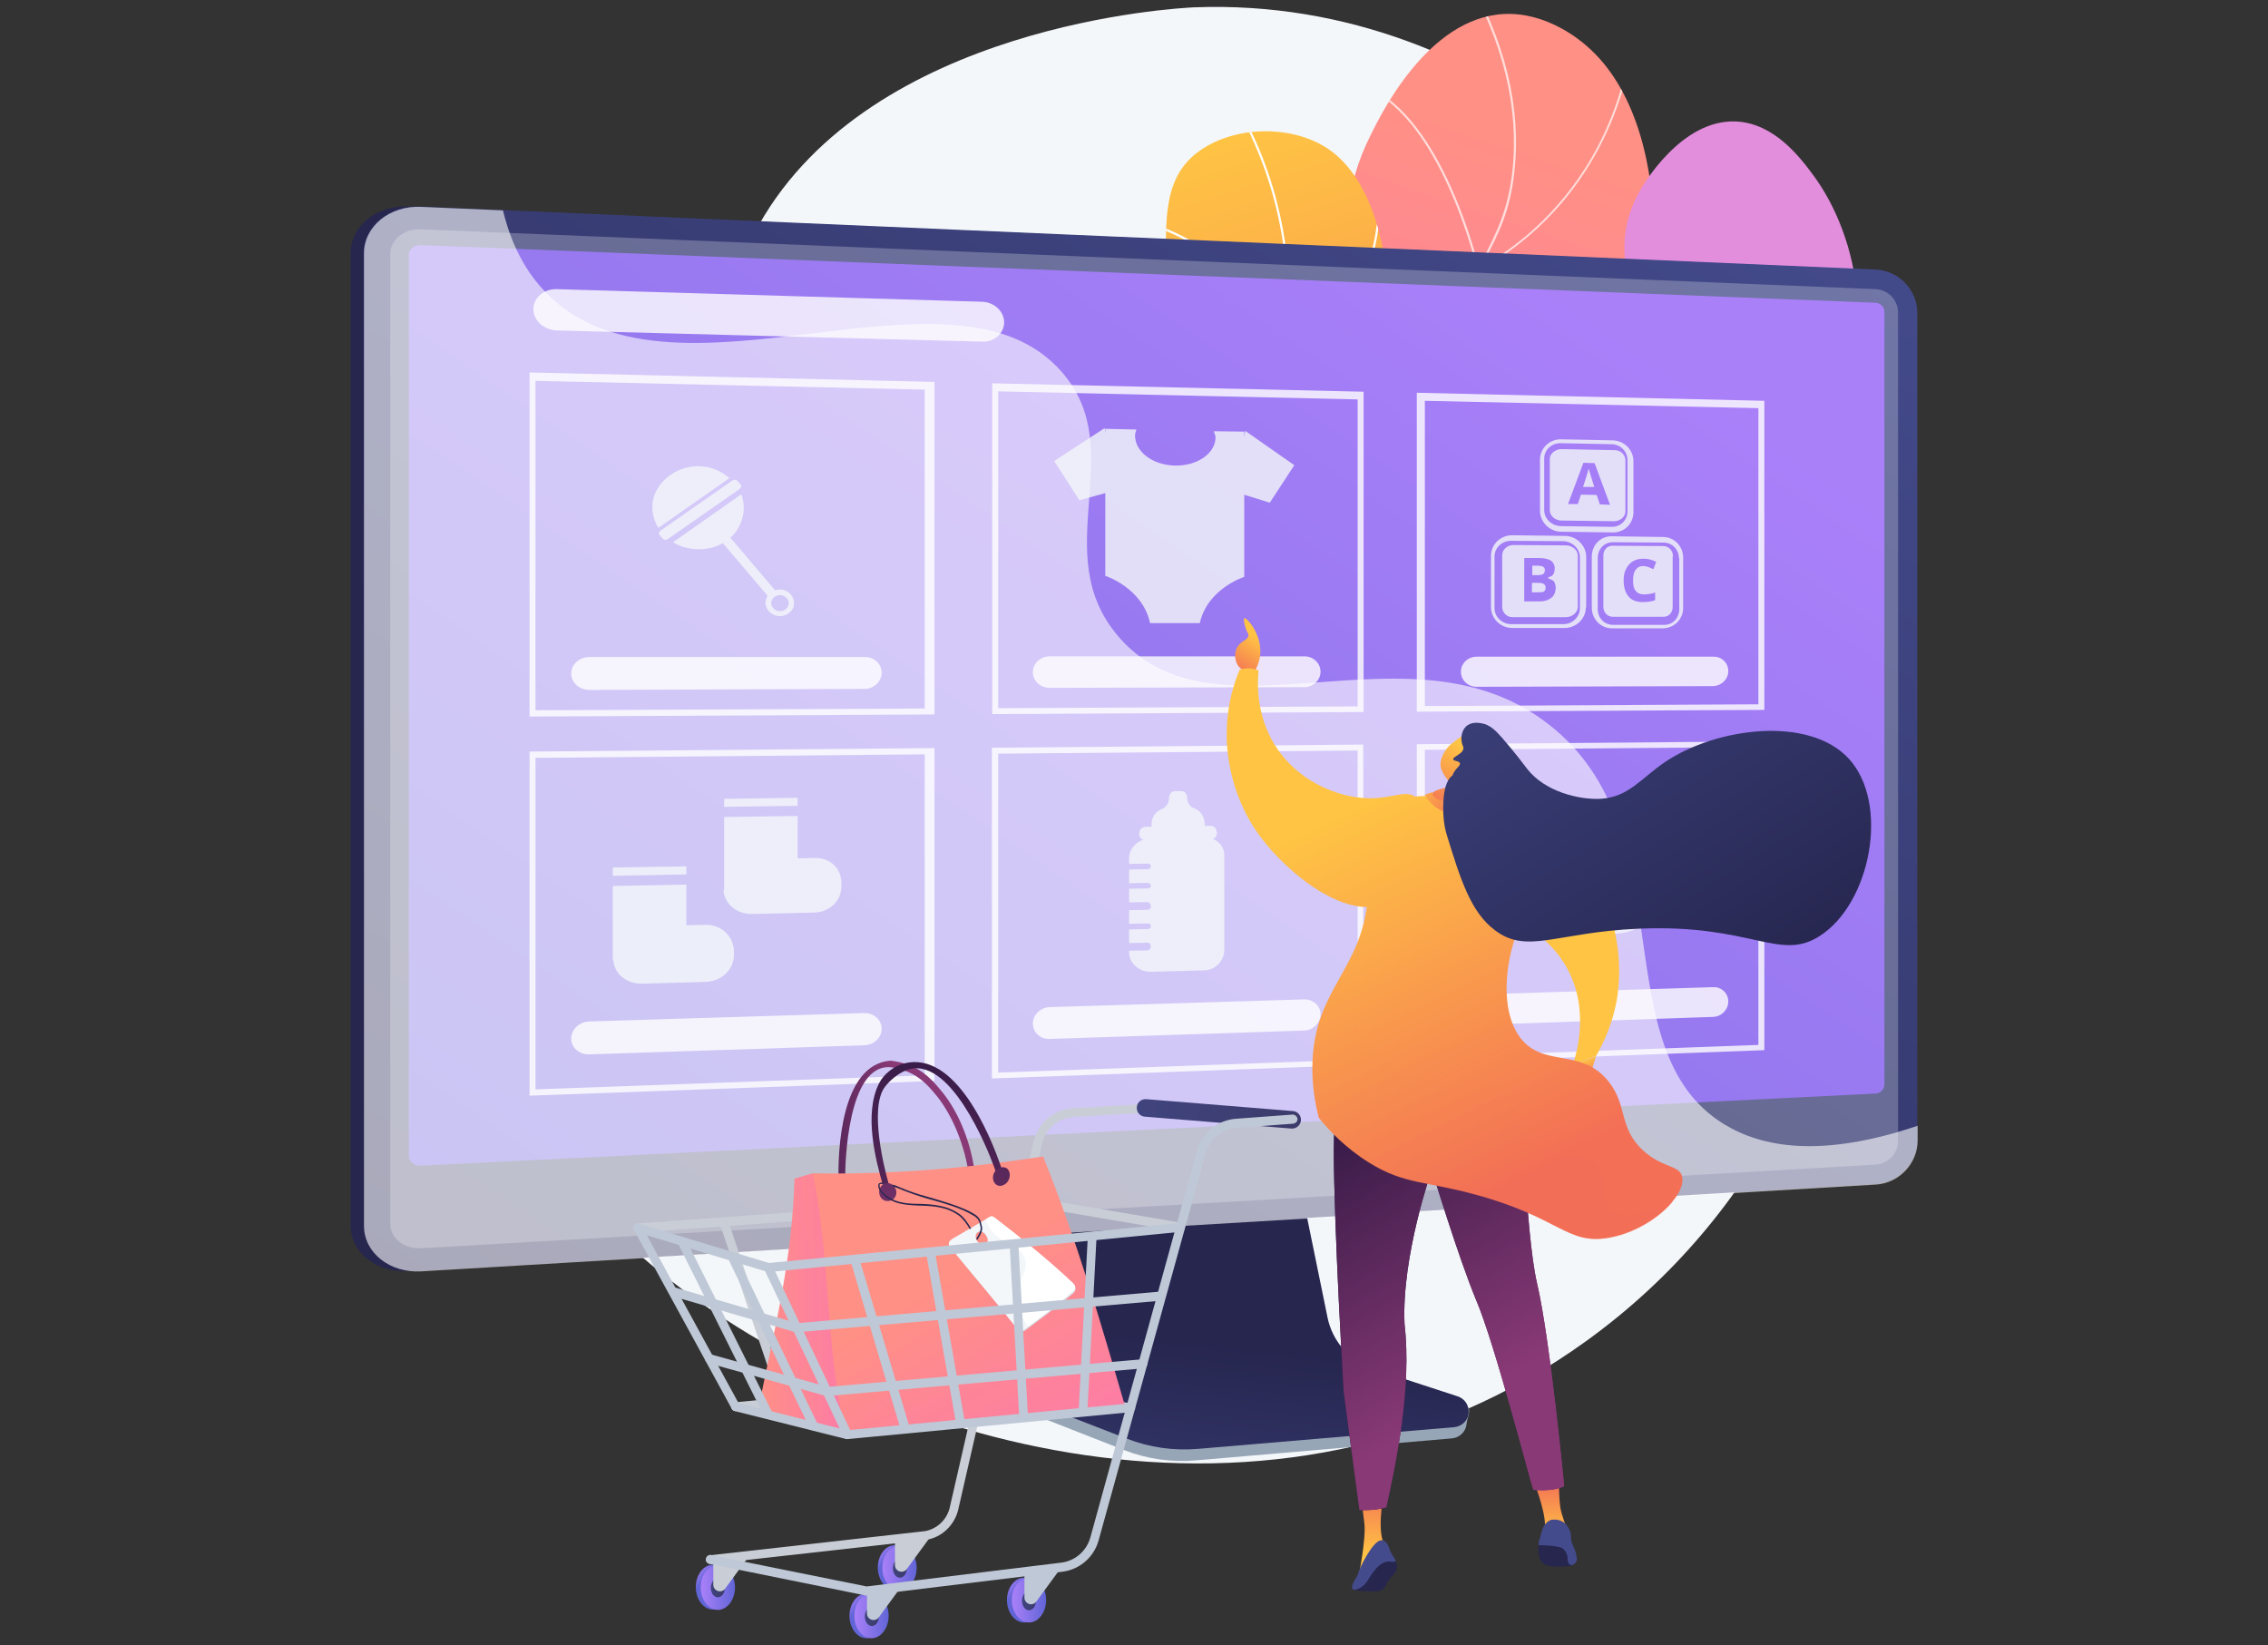 <?xml version="1.0" encoding="utf-8"?>
<!-- Generator: Adobe Illustrator 23.0.3, SVG Export Plug-In . SVG Version: 6.00 Build 0)  -->
<svg version="1.1" id="Layer_1" xmlns="http://www.w3.org/2000/svg" xmlns:xlink="http://www.w3.org/1999/xlink" x="0px" y="0px"
	 viewBox="0 0 648 470" style="enable-background:new 0 0 648 470;" xml:space="preserve">
<rect x="0" y="0" width="648" height="470" fill="#333333" stroke="none"/>
<style type="text/css">
	.st0{fill:#F4F7FA;}
	.st1{opacity:0.7;clip-path:url(#SVGID_3_);}
	.st2{fill:#FFFFFF;}
	.st3{fill:url(#SVGID_4_);}
	.st4{clip-path:url(#SVGID_7_);}
	.st5{fill:#97A6B7;}
	.st6{fill:url(#SVGID_8_);}
	.st7{fill:url(#SVGID_9_);}
	.st8{fill:url(#SVGID_10_);}
	.st9{opacity:0.3;fill:#D8DEE8;}
	.st10{fill:url(#SVGID_11_);}
	.st11{opacity:0.6;fill:#FFFFFF;}
	.st12{opacity:0.8;}
	.st13{fill:url(#SVGID_12_);}
	.st14{fill:url(#SVGID_13_);}
	.st15{fill:url(#SVGID_14_);}
	.st16{fill:#26264F;}
	.st17{fill:url(#SVGID_15_);}
	.st18{fill:url(#SVGID_16_);}
	.st19{fill:url(#SVGID_17_);}
	.st20{opacity:0.25;fill:url(#SVGID_18_);}
	.st21{fill:#444B8C;}
	.st22{fill:url(#SVGID_19_);}
	.st23{fill:url(#SVGID_20_);}
	.st24{fill:url(#SVGID_21_);}
	.st25{fill:url(#SVGID_22_);}
	.st26{fill:url(#SVGID_23_);}
	.st27{fill:url(#SVGID_24_);}
	.st28{fill:url(#SVGID_25_);}
	.st29{opacity:0.3;fill:url(#SVGID_26_);}
	.st30{fill:url(#SVGID_27_);}
	.st31{fill:url(#SVGID_28_);}
	.st32{fill:url(#SVGID_29_);}
	.st33{fill:#C9CED6;}
	.st34{fill:url(#SVGID_30_);}
	.st35{fill:url(#SVGID_31_);}
	.st36{fill:url(#SVGID_32_);}
	.st37{fill:#C2C2C2;}
	.st38{fill:url(#SVGID_33_);}
	.st39{fill:url(#SVGID_34_);}
	.st40{fill:url(#SVGID_35_);}
	.st41{fill:url(#SVGID_36_);}
	.st42{fill:#BFC8D6;}
	.st43{fill:url(#SVGID_37_);}
	.st44{fill:url(#SVGID_38_);}
	.st45{fill:url(#SVGID_39_);}
	.st46{fill:url(#SVGID_40_);}
	.st47{fill:url(#SVGID_41_);}
	.st48{opacity:0.3;fill:url(#SVGID_42_);}
	.st49{fill:url(#SVGID_43_);}
	.st50{opacity:0.3;}
	.st51{fill:url(#SVGID_44_);}
	.st52{fill:url(#SVGID_45_);}
	.st53{fill:url(#SVGID_46_);}
	.st54{fill:url(#SVGID_47_);}
	.st55{fill:#D8DEE8;}
</style>
<g>
	<path class="st0" d="M492.7,80.6c-6.5-8.9-61.8-82-151.6-78.5c-4.5,0.2-92,4.8-124.3,62.2c-23.9,42.4,1.4,80.1-27.7,109
		c-25.4,25.2-56.6,8.5-72.2,28.9c-23.8,31,14.1,114.9,72.2,161.6c60,48.3,174.9,83.7,264.1,19.3C553.5,310.8,552.5,162.4,492.7,80.6
		z"/>
	<g>
		<g>
			<g>
				<defs>
					<path id="SVGID_1_" d="M362.1,262.8c-8.7-10.3-20.5-27.4-20.8-48.8c-0.5-37.4,34.5-45.9,44.8-92.6c8.3-37.6-10-52,5.6-83
						c2.6-5.2,16.1-33.3,38-34.4c12.3-0.6,21.9,7.6,23.6,9.1c27,23.2,24.8,86.4-1.3,130.3c-15,25.2-24.4,25.6-55,62.9
						C379.2,228.1,368.3,249,362.1,262.8z"/>
				</defs>
				<linearGradient id="SVGID_2_" gradientUnits="userSpaceOnUse" x1="439.551" y1="42.115" x2="370.105" y2="249.315">
					<stop  offset="0" style="stop-color:#FF9085"/>
					<stop  offset="1" style="stop-color:#FB6FBB"/>
				</linearGradient>
				<use xlink:href="#SVGID_1_"  style="overflow:visible;fill:url(#SVGID_2_);"/>
				<clipPath id="SVGID_3_">
					<use xlink:href="#SVGID_1_"  style="overflow:visible;"/>
				</clipPath>
				<g class="st1">
					<path class="st2" d="M366.5,278.6c-10.7-30.6-10.9-55.4-0.7-73.5c5-8.9,10.6-13.2,16.6-17.8c6.4-4.9,13.1-10,19-21.3
						c5.8-11,5.9-18.3,6-27.5c0.1-8.3,0.2-18.6,4.6-34.9c3.8-14.3,8-22.4,11.7-29.6c4-7.8,7.1-13.9,8.4-25
						c2-18.1-2.6-37.1-13.7-56.3l0.5-0.3c11.2,19.3,15.8,38.3,13.8,56.6c-1.2,11.2-4.4,17.4-8.4,25.2c-3.7,7.1-7.8,15.2-11.7,29.5
						c-4.4,16.2-4.5,26.5-4.6,34.8c-0.1,9.3-0.2,16.6-6.1,27.8c-6,11.4-12.7,16.6-19.2,21.5c-5.9,4.5-11.5,8.8-16.5,17.6
						c-10.1,18-9.9,42.6,0.7,73.1L366.5,278.6z"/>
					<path class="st2" d="M422.2,77.6l-0.1-0.4c-0.1-0.5-10.6-45.5-33.8-52.8l0.2-0.5c22.4,7,33.1,48.5,34.1,52.8
						c21-11.9,31.7-28.9,36.9-41.2c5.7-13.3,6.4-24,6.4-24.1l0.6,0c0,0.1-0.7,10.9-6.5,24.3c-5.3,12.4-16.1,29.7-37.5,41.6
						L422.2,77.6z"/>
					<path class="st2" d="M408.6,121.1l-0.1-0.2c-3.3-12-10.8-24.5-16.5-32.9c-6.2-9.1-11.6-15.4-11.7-15.5l0.4-0.4
						c0.1,0.1,5.5,6.4,11.7,15.5c5.7,8.4,13.2,20.8,16.5,32.8c1.8-0.3,13.4-2.1,27.5-8.8c14.1-6.7,33.5-19.8,46.4-44l0.5,0.3
						c-13,24.3-32.5,37.5-46.7,44.2c-15.3,7.3-27.7,8.9-27.9,8.9L408.6,121.1z"/>
					<path class="st2" d="M391.7,183.4c-2.2,0-3.4-0.1-3.5-0.1l-0.3,0l0-0.3c4-27.2-19.9-53.9-20.2-54.1l0.4-0.4
						c0.2,0.3,24.2,26.9,20.4,54.3c3.3,0.2,34,1.4,70.2-21.4l0.3,0.5c-20.1,12.7-38.3,17.8-50,19.9
						C401.3,183.1,395.3,183.4,391.7,183.4z"/>
				</g>
			</g>
		</g>
		<g>
			
				<linearGradient id="SVGID_4_" gradientUnits="userSpaceOnUse" x1="-1579.617" y1="-759.047" x2="-1440.092" y2="-912.352" gradientTransform="matrix(1 1.870000e-02 -1.870000e-02 1 2513.856 395.449)">
				<stop  offset="3.597120e-03" style="stop-color:#E38DDD"/>
				<stop  offset="1" style="stop-color:#9571F6"/>
			</linearGradient>
			<path class="st3" d="M387,159.2c5.4-7.3,14.5-18.3,28.2-28.8c24.4-18.6,38.8-17,46.7-32.4c8.2-15.9-3.5-25.3,6.6-43.4
				c0.8-1.5,11.8-20.6,27.5-19.9c11,0.5,18.4,10.4,21.9,15.1c13.5,18,19.5,50.3,2.7,72.5c-15.9,21.1-44.1,22.6-53,23
				c-15.7,0.7-21-3.8-36.9-2.6C411.5,144.1,396.5,152.5,387,159.2z"/>
		</g>
		<g>
			<g>
				<defs>
					<path id="SVGID_5_" d="M290.8,280.9c-5.3-16.2-10.7-41-4.4-68.5c7.3-31.6,23.4-37.9,37.9-71.7c20.7-48.2-2.7-83.1,18.7-97.8
						c10.4-7.2,26.9-7.2,37,0c28.9,20.6,21,110.2-24.9,145.2c-20.7,15.8-38.8,13.9-54.4,34.4C287.1,240.5,288.1,264.4,290.8,280.9z"
						/>
				</defs>
				<linearGradient id="SVGID_6_" gradientUnits="userSpaceOnUse" x1="304.302" y1="52.12" x2="361.875" y2="235.309">
					<stop  offset="0" style="stop-color:#FFC444"/>
					<stop  offset="0.996" style="stop-color:#F36F56"/>
				</linearGradient>
				<use xlink:href="#SVGID_5_"  style="overflow:visible;fill:url(#SVGID_6_);"/>
				<clipPath id="SVGID_7_">
					<use xlink:href="#SVGID_5_"  style="overflow:visible;"/>
				</clipPath>
				<g class="st4">
					<path class="st2" d="M287.6,240l-0.6-0.1c1.7-6.9,4.1-13.6,7-20c6.6-14.8,13.9-22.9,23.2-33.2c6-6.7,12.8-14.2,20.7-25.1
						c14.7-20.3,19.3-27.4,23.3-38.9c8.1-22.7,6.8-43,5.4-53.1c-2.1-14.3-6.9-28-14.3-40.5l0.5-0.3c7.5,12.6,12.3,26.3,14.4,40.7
						c1.5,10.2,2.7,30.6-5.4,53.4c-4.1,11.5-8.7,18.7-23.4,39c-7.9,10.9-14.7,18.4-20.7,25.1c-9.2,10.2-16.5,18.3-23.1,33
						C291.7,226.5,289.3,233.2,287.6,240z"/>
					<path class="st2" d="M365.6,106.9l0-0.5c-0.3-16.7-11-27.5-19.9-33.6c-9.7-6.6-19.4-9.4-19.5-9.4l0.2-0.6
						c0.1,0,9.9,2.8,19.6,9.5c8.9,6.1,19.6,16.9,20.1,33.6c1.8-1.1,9.1-5.7,15.7-14c6.9-8.7,14.5-23.5,11-44.2l0.6-0.1
						c3.5,20.9-4.1,35.8-11.1,44.6c-7.6,9.6-16.2,14.3-16.2,14.3L365.6,106.9z"/>
					<path class="st2" d="M363.2,160.5c-11.9,0-21-4-21.2-4.1l-0.2-0.1l0.1-0.2c8.2-31.4-12.7-47.4-12.9-47.6l0.3-0.5
						c0.2,0.2,21.3,16.4,13.1,48c2.6,1.1,27.6,11,48.6-5.3l0.4,0.5C382,158.3,371.9,160.5,363.2,160.5z"/>
					<path class="st2" d="M343.9,191.9c-16.1,0-24.3-7.3-24.4-7.4l-0.2-0.1l0.1-0.2c3.8-8.7,2.8-20.2,1.3-28.4
						c-1.6-8.8-4.2-15.7-4.2-15.8l0.5-0.2c0,0.1,2.6,7,4.3,15.9c1.5,8.2,2.5,19.7-1.2,28.5c1.7,1.4,17.5,13.4,47,2.6l0.2,0.5
						C358.2,190.7,350.4,191.9,343.9,191.9z"/>
				</g>
			</g>
		</g>
	</g>
	<g>
		<g>
			<path class="st5" d="M391.5,394c-6.7-2.2-11.6-7.9-13-14.8l-9.7-48l-82.9,2.9l-10.2,50c-1.4,7,4.3,14,10.9,16.6l34.7,13.6
				c6.5,2.5,13.4,3.5,20.3,2.9l73.3-6.3c2.1-0.2,3.9-1.9,4.1-4c0.2-2.2,1.8-4.6-0.3-5.3L391.5,394z"/>
			<linearGradient id="SVGID_8_" gradientUnits="userSpaceOnUse" x1="339.623" y1="483.877" x2="349.959" y2="383.963">
				<stop  offset="0" style="stop-color:#444B8C"/>
				<stop  offset="0.996" style="stop-color:#26264F"/>
			</linearGradient>
			<path class="st6" d="M392.3,391c-6.7-2.2-11.6-7.8-13-14.6l-9.7-47.4l-80.9,2.9l-10.2,49.3c-1.4,6.9,2.3,13.8,8.9,16.4l34.6,13.4
				c6.4,2.5,13.4,3.5,20.3,2.9l73.2-6.2c2.1-0.2,3.9-1.8,4.1-4c0.2-2.1-1-4.1-3.1-4.8L392.3,391z"/>
		</g>
		<g>
			<linearGradient id="SVGID_9_" gradientUnits="userSpaceOnUse" x1="267.894" y1="205.099" x2="158.793" y2="217.731">
				<stop  offset="0" style="stop-color:#444B8C"/>
				<stop  offset="0.395" style="stop-color:#383C74"/>
				<stop  offset="0.996" style="stop-color:#26264F"/>
			</linearGradient>
			<path class="st7" d="M116.5,363.1c-9,0.5-16.3-5.3-16.3-13V72.3c0-7.7,7.4-13.7,16.3-13.3l415.7,18c6.6,0.3,11.9,5.8,11.9,12.4
				v236.2c0,6.6-5.3,12.2-11.9,12.6L116.5,363.1z"/>
			<linearGradient id="SVGID_10_" gradientUnits="userSpaceOnUse" x1="453.576" y1="4.744" x2="160.725" y2="450.337">
				<stop  offset="0" style="stop-color:#444B8C"/>
				<stop  offset="0.996" style="stop-color:#26264F"/>
			</linearGradient>
			<path class="st8" d="M120.2,363.1c-9,0.5-16.3-5.3-16.3-13V72.3c0-7.7,7.4-13.7,16.3-13.3l415.7,18c6.6,0.3,11.9,5.8,11.9,12.4
				v236.2c0,6.6-5.3,12.2-11.9,12.6L120.2,363.1z"/>
			<path class="st9" d="M535.9,82.6L120.2,65.5c-4.8-0.2-8.7,3-8.7,7.1v216v61c0,4.1,3.9,7.2,8.7,7l415.7-23.9
				c3.5-0.2,6.4-3.2,6.4-6.7v-54V89.3C542.3,85.7,539.5,82.8,535.9,82.6z"/>
			<linearGradient id="SVGID_11_" gradientUnits="userSpaceOnUse" x1="416.094" y1="61.604" x2="73.861" y2="563.47">
				<stop  offset="0" style="stop-color:#AA80F9"/>
				<stop  offset="0.996" style="stop-color:#6165D7"/>
			</linearGradient>
			<path class="st10" d="M120.2,333c-1.9,0.1-3.4-1.1-3.4-2.7V72.8c0-1.6,1.5-2.8,3.4-2.8l415.7,16.5c1.4,0.1,2.5,1.2,2.5,2.6v220.7
				c0,1.4-1.1,2.5-2.5,2.6L120.2,333z"/>
		</g>
		<path class="st11" d="M492.5,321.1c-35-21.6-10.5-83.1-49.8-114c-39.6-31.2-95.3,7.1-123.1-25.2c-20.7-24,3.5-53-16.2-75.6
			C272.5,70.8,193.4,119.5,157,84.6c-5.2-5-10.4-12.5-13.3-24.5l-23.4-1c-9-0.4-16.3,5.6-16.3,13.3v277.8c0,7.7,7.4,13.5,16.3,13
			l415.7-24.8c6.6-0.4,11.9-6,11.9-12.6v-4.2C520.3,330.9,503.4,327.8,492.5,321.1z"/>
		<g class="st12">
			<g>
				<path class="st0" d="M355.5,123.3v41.5c0,0-10.5,3.3-12.7,13.2l-14.2,0c-2.2-10.1-12.8-13.5-12.8-13.5v-42l8.9,0.2
					c-0.2,0.6-0.4,1.1-0.4,1.7c0,4.7,5.1,8.5,11.5,8.6c6.3,0.1,11.5-3.5,11.5-8.1c0-0.6-0.4-1.2-0.5-1.7L355.5,123.3z"/>
				<g>
					<polygon class="st0" points="315.6,122.3 301.2,131.7 308.4,142.9 319.7,139.8 					"/>
					<polygon class="st0" points="355.8,123.1 369.8,132.9 362.8,143.6 351.8,140.2 					"/>
				</g>
			</g>
			<g>
				<g>
					<g>
						<path class="st2" d="M267,204.1l-115.7,0.6v-98.3l115.7,2.7V204.1z M153,202.9l111.2-0.5v-91.1L153,108.8V202.9z"/>
					</g>
					<g>
						<path class="st2" d="M267,308.8L151.3,313v-98.3l115.7-1V308.8z M153,311.2l111.2-4v-91.7l-111.2,1V311.2z"/>
					</g>
					<g>
						<path class="st2" d="M389.5,203.4L283.5,204v-94.5l106.1,2.4V203.4z M285.2,202.3l102.7-0.5v-87.7l-102.7-2.3V202.3z"/>
					</g>
					<g>
						<path class="st2" d="M389.5,304.2l-106.1,3.9v-94.5l106.1-0.9V304.2z M285.2,306.4l102.7-3.7v-88.3l-102.7,0.9V306.4z"/>
					</g>
					<g>
						<path class="st2" d="M504.1,202.8l-99.3,0.5v-91.1l99.3,2.3V202.8z M407.1,201.7l95.3-0.5v-84.6l-95.3-2.1V201.7z"/>
					</g>
					<g>
						<path class="st2" d="M504.1,300l-99.3,3.7v-91.1l99.3-0.8V300z M407.1,302l95.3-3.5v-85.1l-95.3,0.8V302z"/>
					</g>
				</g>
				<g>
					<path class="st2" d="M251.9,192.2c0,2.5-2.2,4.6-4.9,4.6l-78.6,0.3c-2.9,0-5.2-2.1-5.2-4.7l0,0c0-2.6,2.3-4.7,5.2-4.7l78.6,0
						C249.7,187.6,251.9,189.6,251.9,192.2L251.9,192.2z"/>
				</g>
				<g>
					<path class="st2" d="M377.3,191.9c0,2.4-2.1,4.4-4.6,4.4l-72.8,0.2c-2.7,0-4.8-2-4.8-4.5l0,0c0-2.5,2.2-4.5,4.8-4.5l72.8,0
						C375.3,187.5,377.3,189.5,377.3,191.9L377.3,191.9z"/>
				</g>
				<g>
					<path class="st2" d="M493.8,191.7c0,2.3-1.9,4.2-4.3,4.3l-67.6,0.2c-2.5,0-4.5-1.9-4.5-4.3l0,0c0-2.4,2-4.3,4.5-4.3l67.6,0
						C491.9,187.5,493.8,189.4,493.8,191.7L493.8,191.7z"/>
				</g>
				<g>
					<path class="st2" d="M251.9,293.9c0,2.5-2.2,4.6-4.9,4.7l-78.6,2.6c-2.9,0.1-5.2-1.9-5.2-4.5l0,0c0-2.6,2.3-4.8,5.2-4.9
						l78.6-2.4C249.7,289.4,251.9,291.3,251.9,293.9L251.9,293.9z"/>
				</g>
				<g>
					<path class="st2" d="M377.3,289.8c0,2.4-2.1,4.5-4.6,4.6l-72.8,2.4c-2.7,0.1-4.8-1.9-4.8-4.4l0,0c0-2.5,2.2-4.6,4.8-4.7
						l72.8-2.2C375.3,285.5,377.3,287.4,377.3,289.8L377.3,289.8z"/>
				</g>
				<g>
					<path class="st2" d="M493.8,286.1c0,2.3-1.9,4.3-4.3,4.4l-67.6,2.3c-2.5,0.1-4.5-1.8-4.5-4.2l0,0c0-2.4,2-4.4,4.5-4.5l67.6-2.1
						C491.9,281.9,493.8,283.8,493.8,286.1L493.8,286.1z"/>
				</g>
				<g>
					<path class="st2" d="M286.9,92.1c0,3.1-2.8,5.6-6.1,5.5l-121.7-3.2c-3.6-0.1-6.7-2.8-6.7-6v-0.1c0-3.2,3-5.8,6.6-5.7l121.6,3.6
						C284,86.3,286.9,88.9,286.9,92.1L286.9,92.1z"/>
				</g>
			</g>
			<g>
				<path class="st0" d="M347.6,237.7c0-1-0.7-1.8-1.7-1.8l-18.5,0.3c-1.1,0-1.9,0.8-1.9,1.8v0.3c0,1,0.9,1.8,2,1.8l18.4-0.3
					c1,0,1.8-0.8,1.8-1.8V237.7z"/>
				<g>
					<path class="st0" d="M335.6,226c-0.9,0-1.6,1-1.6,2c0,1.3-0.7,2.5-1.8,3l-0.4,0.2c-1.6,0.6-2.7,2.2-2.8,4.1l0,1.2l8.3,0.3V226
						L335.6,226z"/>
					<path class="st0" d="M337.6,226c0.9,0,1.6,0.9,1.6,1.9c0,1.3,0.7,2.5,1.8,2.9l0.4,0.2c1.6,0.6,2.6,2.2,2.8,4l0.1,1.2l-8.1,0.6
						V226L337.6,226z"/>
				</g>
				<path class="st0" d="M344.1,239.2l-15.3,0.3c-3.3,0.1-6.2,2.5-6.2,5.6v1.7l5.3-0.1c0.5,0,0.9,0.2,0.9,0.6v0.2
					c0,0.5-0.4,0.8-0.9,0.8l-5.3,0.1v3.9l5.3-0.1c0.5,0,0.9,0.4,0.9,0.8v0.2c0,0.5-0.4,0.6-0.9,0.6l-5.3,0.1v3.9l5.3-0.1
					c0.5,0,0.9,0.6,0.9,1.1v0.2c0,0.5-0.4,0.9-0.9,0.9l-5.3,0.1v3.9l5.3-0.1c0.5,0,0.9,0.2,0.9,0.7v0.2c0,0.5-0.4,0.7-0.9,0.7
					l-5.3,0.1v3.9l5.3-0.1c0.5,0,0.9,0.5,0.9,0.9v0.2c0,0.5-0.4,1.1-0.9,1.1l-5.3,0.1v0.4c0,3.2,2.9,5.7,6.3,5.6l15.2-0.4
					c3.3-0.1,5.7-2.8,5.7-5.9v-27.1C349.8,241.5,347.4,239.2,344.1,239.2z"/>
			</g>
			<g>
				<g>
					<path class="st0" d="M460.3,236c-1-0.7-2.5-0.5-3.3,0.6l-13.6,18.7c-0.8,1.1-0.5,2.5,0.5,3.2l0.4,0.3c1.1,0.7,2.5,0.5,3.3-0.6
						l13.6-18.7c0.8-1,0.5-2.5-0.5-3.2L460.3,236z"/>
				</g>
				<g>
					<g>
						<path class="st0" d="M441.1,240.9c-0.5,0.7-0.1,1.8,0.7,2.4c1.1,0.8,1.7,2.1,1.4,3.2l-0.1,0.5c-0.4,1.6,0.3,3.5,1.9,4.7l1,0.6
							l5.3-6.5l-9.2-6.4L441.1,240.9z"/>
					</g>
					<g>
						<path class="st0" d="M442.3,239.3c0.5-0.7,1.7-0.7,2.6-0.1c1.1,0.8,2.6,0.9,3.6,0.3l0.4-0.2c1.4-0.9,3.5-0.8,5.1,0.2l1,0.7
							l-4.5,6.9l-9.2-6.4L442.3,239.3z"/>
					</g>
				</g>
				<g>
					<path class="st0" d="M444.8,236.7c2.1,1.4,2.5,4.2,1,6.3c-1.5,2-4.4,2.5-6.4,1.1c-2.1-1.4-2.5-4.3-1-6.3
						C439.8,235.8,442.7,235.3,444.8,236.7z"/>
				</g>
				<g>
					<path class="st0" d="M472.1,261.3c-4.1,5.7-12.1,7.1-17.8,3.2c-5.7-3.9-7-11.8-2.8-17.5c4.1-5.7,12.1-7.1,17.8-3.1
						C474.9,247.8,476.2,255.6,472.1,261.3z M454.6,249.1c-2.9,4-2,9.6,2,12.3c4,2.8,9.6,1.8,12.5-2.2c2.9-4,2-9.5-2-12.3
						C463.1,244.1,457.5,245.1,454.6,249.1z"/>
				</g>
			</g>
			<g>
				<g>
					<polygon class="st0" points="196.1,247.5 175.1,247.8 175.1,250.2 196.1,249.8 					"/>
					<path class="st0" d="M201.6,264.2l-5.5,0.1v-11.6l-21,0.4v12v8.6v0.5l0.1,0c0.3,4.1,3.9,6.9,8.3,6.8l18-0.5
						c4.6-0.1,8.2-3.5,8.2-7.7v-0.9C209.7,267.6,206.2,264.1,201.6,264.2z"/>
				</g>
				<g>
					<polygon class="st0" points="227.9,227.9 206.9,228.2 206.9,230.5 227.9,230.2 					"/>
					<path class="st0" d="M232.7,245.1l-4.8,0.1v-12.1l-21,0.3v11.9v8.5v0.5l-0.2,0c0.3,4,3.9,6.9,8.2,6.8l17.7-0.4
						c4.5-0.1,7.8-3.4,7.8-7.5v-0.9C240.4,248,237.2,245,232.7,245.1z"/>
				</g>
			</g>
			<g>
				<g>
					<g>
						<path class="st0" d="M466.7,146.3c0,3.2-2.5,5.8-5.8,5.8l-14.8-0.2c-3.3,0-6.1-2.7-6.1-6v-14.6c0-3.3,2.8-5.9,6.1-5.8
							l14.7,0.3c3.3,0.1,5.9,2.7,5.9,6V146.3z M465,131.5c0-2.5-1.9-4.5-4.4-4.6l-14.8-0.3c-2.5,0-4.6,1.9-4.6,4.4v14.7
							c0,2.5,2.1,4.5,4.7,4.6l14.7,0.2c2.5,0,4.4-2,4.4-4.4V131.5z"/>
					</g>
					<g>
						<path class="st0" d="M453.9,133.9c-0.2,0.7-0.7,2.6-1.6,5.2l3.2,0c-0.8-2.7-1.3-4.1-1.4-4.5
							C454.1,134.4,454,134.1,453.9,133.9z"/>
						<path class="st0" d="M464.4,131.5c0-1.6-1.4-2.9-3-2.9l-15.3-0.3c-1.6,0-3.3,1.2-3.3,2.8v14.7c0,1.6,1.6,2.9,3.3,2.9l15.1,0.2
							c1.6,0,3.2-1.2,3.2-2.8V131.5z M457.1,144.1l-0.9-2.7l-4.5-0.1l-0.9,2.7l-2.8,0l4.4-11.8l3.2,0.1l4.4,11.9L457.1,144.1z"/>
					</g>
				</g>
				<g>
					<g>
						<g>
							<path class="st0" d="M453.1,173.5c0,3.3-2.8,5.9-6.1,5.9l-14.9,0c-3.4,0-6.1-2.7-6.1-6v-14.6c0-3.3,2.7-5.9,6.1-5.9l15,0.2
								c3.3,0,6.1,2.7,6.1,6V173.5z M451.4,159.2c0-2.5-2.2-4.5-4.7-4.6l-15-0.1c-2.6,0-4.7,2-4.7,4.5v14.7c0,2.5,2.1,4.5,4.6,4.6
								l15.1,0c2.5,0,4.7-2,4.7-4.5V159.2z"/>
						</g>
						<g>
							<path class="st0" d="M450.8,158.7c0-1.6-1.7-2.9-3.3-2.9l-15.2-0.1c-1.6,0-3.1,1.3-3.1,2.9v14.8c0,1.6,1.3,2.9,2.9,2.9
								l15.4,0c1.6,0,3.3-1.3,3.3-2.9V158.7z M443.2,170.8c-0.8,0.6-1.8,1-3.2,1l-4.5,0v-12.4l3.7,0c1.8,0,3,0.2,3.8,0.7
								c0.8,0.5,1.2,1.3,1.2,2.3c0,0.7-0.1,1.3-0.5,1.8c-0.3,0.5-1.4,0.7-1.4,0.8v0.1c0,0.2,1.3,0.5,1.7,1c0.3,0.5,0.5,1.2,0.5,1.9
								C444.4,169.3,444,170.2,443.2,170.8z"/>
							<path class="st0" d="M439.3,166.5l-1.6,0v2.7l1.7,0c0.7,0,1.3,0,1.7-0.2c0.3-0.3,0.5-0.5,0.5-1.1
								C441.6,166.8,440.8,166.5,439.3,166.5z"/>
							<path class="st0" d="M440.9,164c0.3-0.2,0.5-0.6,0.5-1.1c0-0.5-0.2-0.8-0.5-1c-0.3-0.2-1-0.3-1.8-0.3l-1.3,0v2.7l1.5,0
								C439.9,164.3,440.6,164.2,440.9,164z"/>
						</g>
					</g>
					<g>
						<g>
							<path class="st0" d="M480.9,173.7c0,3.2-2.6,5.8-5.9,5.8l-14.4,0c-3.3,0-5.8-2.7-5.8-5.9V159c0-3.3,2.5-5.9,5.8-5.8l14.5,0.2
								c3.3,0,5.8,2.7,5.8,5.9V173.7z M479.7,159.5c0-2.5-1.9-4.5-4.4-4.5l-14.5-0.1c-2.5,0-4.3,2-4.3,4.5v14.6
								c0,2.5,1.8,4.5,4.4,4.5l14.6,0c2.5,0,4.3-2,4.3-4.5V159.5z"/>
						</g>
						<path class="st0" d="M478,158.9c0-1.6-1.2-2.9-2.8-2.9l-14.5-0.1c-1.6,0-2.6,1.3-2.6,2.8v14.6c0,1.6,1.1,2.9,2.7,2.9l14.5,0
							c1.6,0,2.6-1.3,2.6-2.8V158.9z M469.7,169.8c0.9,0,2.7-0.2,3.2-0.6v2.2c-0.6,0.4-2.2,0.6-3.5,0.6c-1.8,0-3.2-0.5-4.1-1.6
							c-0.9-1.1-1.4-2.6-1.4-4.6c0-1.3,0.2-2.4,0.7-3.3c0.5-0.9,1.1-1.7,2-2.2c0.9-0.5,1.9-0.7,3-0.7c1.2,0,2.4,0.3,3.6,0.9
							l-0.8,2.1c-0.5-0.2-0.9-0.4-1.4-0.6c-0.5-0.2-0.9-0.2-1.4-0.3c-1,0-1.7,0.3-2.3,1.1c-0.5,0.7-0.7,1.7-0.7,3
							C466.5,168.4,467.6,169.8,469.7,169.8z"/>
					</g>
				</g>
			</g>
			<g>
				<polygon class="st0" points="222.1,169.4 220,171 204.1,152.3 206.3,150.8 				"/>
				<g>
					<path class="st0" d="M225.3,175.2c-1.8,1.3-4.3,1-5.7-0.7c-1.4-1.6-1.1-4,0.7-5.3c1.8-1.3,4.3-1,5.7,0.7
						C227.4,171.6,227.1,174,225.3,175.2z M221.3,170.5c-1.1,0.8-1.3,2.2-0.4,3.2c0.8,1,2.4,1.2,3.5,0.4c1.1-0.8,1.3-2.2,0.4-3.2
						C223.9,169.9,222.4,169.7,221.3,170.5z"/>
				</g>
				<g>
					<path class="st0" d="M208.4,136.6c-4.8-4.3-11.7-4.5-16.9-0.9c-5.1,3.6-6.7,9.7-3.4,15.1L208.4,136.6z"/>
					<path class="st0" d="M192.3,154.9c4.4,2.7,10.7,2.8,15.3-0.4c4.5-3.2,5.9-8.8,4.2-13.3L192.3,154.9z"/>
				</g>
				<path class="st0" d="M211.6,138.4c0.4,0.4,0.2,0.9-0.3,1.3L190.8,154c-0.5,0.3-1,0.3-1.4-0.1l-0.9-1c-0.4-0.4-0.3-0.9,0.2-1.3
					l20.5-14.3c0.5-0.3,1.1-0.4,1.5,0.1L211.6,138.4z"/>
			</g>
		</g>
	</g>
	<g>
		<g>
			<g>
				<linearGradient id="SVGID_12_" gradientUnits="userSpaceOnUse" x1="358.575" y1="181.713" x2="352.175" y2="192.065">
					<stop  offset="0" style="stop-color:#FFC444"/>
					<stop  offset="0.996" style="stop-color:#F36F56"/>
				</linearGradient>
				<path class="st13" d="M358.2,192.3c0.6-1,1.8-3.1,1.9-6c0.1-5.6-4-10-4.6-9.7c-0.3,0.1,0.1,1.8,0.3,2.5c0.4,1.5,0.9,1.7,0.9,2.4
					c-0.1,1.4-2.1,1.5-3.2,3.4c-0.8,1.4-0.8,3.3,0,4.9C354.9,192.2,358.1,192.3,358.2,192.3z"/>
				<linearGradient id="SVGID_13_" gradientUnits="userSpaceOnUse" x1="449.731" y1="304.242" x2="452.315" y2="309.556">
					<stop  offset="0" style="stop-color:#FFC444"/>
					<stop  offset="0.996" style="stop-color:#F36F56"/>
				</linearGradient>
				<polygon class="st14" points="446.8,313.7 445.2,308.2 451.9,303.3 456,301.8 453.6,309.4 				"/>
				
					<linearGradient id="SVGID_14_" gradientUnits="userSpaceOnUse" x1="-806.411" y1="439.57" x2="-806.411" y2="422.899" gradientTransform="matrix(1 0 0 1 1249.563 0)">
					<stop  offset="0" style="stop-color:#FFC444"/>
					<stop  offset="0.996" style="stop-color:#F36F56"/>
				</linearGradient>
				<path class="st15" d="M438.6,424.2c0,0,3.6,9.2,2.7,13.2c3.9-0.1,6.4-0.6,6.4-0.6s-1.6-4.2-1.9-6.2c-0.4-2.8-0.4-7.3-0.4-7.3
					L438.6,424.2z"/>
				<path class="st16" d="M398.5,445.6c0.2,0.3,0.7,0.9,0.7,1.7c0,0.4-0.1,0.8-0.2,1.1c-0.6,1.6-1.6,1.8-2.6,3.6
					c-0.6,1.1-0.5,1.4-1.1,1.9c-0.8,0.6-1.7,0.7-2.5,0.7c-1.4,0-3.4,0-5.8-0.3c1.3-1.7,2.7-3.4,4.2-5.1c0.6-0.8,1.3-1.5,1.9-2.2
					l3.8-1.3C397.3,445.6,397.9,445.6,398.5,445.6z"/>
				
					<linearGradient id="SVGID_15_" gradientUnits="userSpaceOnUse" x1="-857.226" y1="444.321" x2="-857.226" y2="424.229" gradientTransform="matrix(1 0 0 1 1249.563 0)">
					<stop  offset="0" style="stop-color:#FFC444"/>
					<stop  offset="0.996" style="stop-color:#F36F56"/>
				</linearGradient>
				<path class="st17" d="M395.3,427c0,0-2.2,11.5,0.6,14.7c2.4,3.2-1.1,0.9-1.1,0.9l-4.2,3.7l-2.5,4.4c0,0,2.3-11.2,1.7-15.7
					c-0.6-4.4-0.9-7.5-0.9-7.5L395.3,427z"/>
				
					<linearGradient id="SVGID_16_" gradientUnits="userSpaceOnUse" x1="-868.466" y1="365.397" x2="-802.733" y2="365.397" gradientTransform="matrix(1 0 0 1 1249.563 0)">
					<stop  offset="0" style="stop-color:#311944"/>
					<stop  offset="1" style="stop-color:#893976"/>
				</linearGradient>
				<path class="st18" d="M387,301.7c0,0-5.9,5.3-5.9,27c0,21.7,2.8,68.9,2.8,68.9l4.5,33.8c0,0,4.6,0.2,7.7-0.8
					c2.8-12.7,7.3-34.3,5.2-52.3c-0.9-19.6,7.8-44.1,7.8-44.1s7.5,24.8,12.7,37.3c5.3,12.4,15.3,51.3,16.3,54.1
					c6.2,0.6,8.8-1.1,8.8-1.1s-4-41.9-7.7-57.7c-3.7-15.8-3.4-54-9.6-64.9C415.6,296.4,387,301.7,387,301.7z"/>
				
					<linearGradient id="SVGID_17_" gradientUnits="userSpaceOnUse" x1="-870.555" y1="316.397" x2="-823.198" y2="395.939" gradientTransform="matrix(1 0 0 1 1249.563 0)">
					<stop  offset="0" style="stop-color:#311944"/>
					<stop  offset="1" style="stop-color:#893976"/>
				</linearGradient>
				<path class="st19" d="M387,301.7c0,0-5.9,5.3-5.9,27c0,21.7,2.8,68.9,2.8,68.9l4.5,33.8c0,0,4.6,0.2,7.7-0.8
					c2.8-12.7,7.3-34.3,5.2-52.3c-0.9-19.6,7.8-44.1,7.8-44.1s7.5,24.8,12.7,37.3c5.3,12.4,15.3,51.3,16.3,54.1
					c6.2,0.6,8.8-1.1,8.8-1.1s-4-41.9-7.7-57.7c-3.7-15.8-3.4-54-9.6-64.9C415.6,296.4,387,301.7,387,301.7z"/>
				
					<linearGradient id="SVGID_18_" gradientUnits="userSpaceOnUse" x1="-851.912" y1="305.297" x2="-804.555" y2="384.839" gradientTransform="matrix(1 0 0 1 1249.563 0)">
					<stop  offset="0" style="stop-color:#311944"/>
					<stop  offset="1" style="stop-color:#893976"/>
				</linearGradient>
				<path class="st20" d="M417.6,341.5c1.8,12,5.5,18.4,14.7,26.7c7.4,5.5,1.8,17.5,4.6,26.7c0.9,2.8,3.7,5.5,4.6,8.3
					c3.4,6.8,0.2,15.2,1.8,22.5c2.4-0.3,3.5-1,3.5-1s-4-41.9-7.7-57.7c-3.7-15.8-3.4-54-9.6-64.9c-14-5.6-42.5-0.3-42.5-0.3
					s-5.9,5.3-5.9,27c0,1.8,0,3.7,0.1,5.8c6.1,5.4,18.6,6.6,26.4,0.6c0.5-0.4,1-0.6,1.5-0.7c0-0.1,0-0.1,0-0.1s0,0,0,0.1
					C412.6,333.7,416.8,338.3,417.6,341.5z"/>
				<g>
					<path class="st16" d="M440.3,440.9c0,0-0.9,0-0.8,1.2c0.1,1.2-0.4,5.2,4.2,5.4c4.6,0.2,5.3-0.3,5.5-0.3c0.2,0-1.2-3.9-1.2-3.9
						l-1.5-1.9l-4-0.4L440.3,440.9z"/>
					<path class="st21" d="M450.5,444.9c-0.1-1-0.6-2.5-1.2-3.7c-0.8-1.8-0.1-2.5-0.9-4.2c-0.3-0.6-0.5-1.1-1.1-1.7
						c-0.1-0.1-1.4-1.3-3.3-1.2c-0.4,0-0.9,0-1.5,0.4c-0.7,0.4-1.1,1-1.4,1.5c-0.5,0.8-0.4,1-1.1,3.3c-0.1,0.2-0.2,0.6-0.3,1.1
						c-0.1,0.4-0.1,0.8-0.1,1c1.2,0,5.9,0.2,6.8,0.9c1,0.7,1.5,1.9,1.5,3.1c0,1.2,0.6,1.8,1.2,1.7
						C449.7,447.1,450.8,446.1,450.5,444.9z"/>
				</g>
				<path class="st21" d="M394.7,440c1,0,1.8,0.8,2.4,2.8c0.6,2,3.3,3.8,0.1,3.3c-3.2-0.4-5.6,4.1-6.7,5.8c-1.1,1.7-4.2,3.2-4.2,1.5
					c0.1-1.6,1.4-2.4,1.8-4.1C388.5,447.8,392.3,440,394.7,440z"/>
				
					<linearGradient id="SVGID_19_" gradientUnits="userSpaceOnUse" x1="-1144.687" y1="-4850.774" x2="-1094.533" y2="-4747.641" gradientTransform="matrix(-0.991 -0.137 0.137 -0.991 -36.688 -4705.269)">
					<stop  offset="0" style="stop-color:#FFC444"/>
					<stop  offset="0.996" style="stop-color:#F36F56"/>
				</linearGradient>
				<path class="st22" d="M449.3,304.3c0.8-2.1,5.5-16.1-2.2-28.8c-6.3-10.4-17.2-13.8-18.8-14.3c-9.5-2.8-14.2,0.8-17.2-2.5
					c-5.1-5.6,0.7-24.7,11.8-28.6c12.5-4.3,27.6,12.3,33.6,23.2c8,14.3,6,28.5,5.6,31.4c-1.2,7.6-4,13.4-6.1,17
					C453.8,302.6,451.5,303.4,449.3,304.3z"/>
				<linearGradient id="SVGID_20_" gradientUnits="userSpaceOnUse" x1="387.704" y1="230.958" x2="438.499" y2="335.409">
					<stop  offset="0" style="stop-color:#FFC444"/>
					<stop  offset="0.996" style="stop-color:#F36F56"/>
				</linearGradient>
				<path class="st23" d="M416.6,227.5c-11.2-0.4-19.8-0.3-24.7,4.6c-5.1,5.1,0.1,10.9-1.1,24.4C389.1,277,376,282.1,375,303
					c-0.3,7,0.9,12.8,1.8,16.3c2.9,3.6,7.6,8.6,14.5,12.9c10.1,6.2,16,5.1,30.5,9.1c23.8,6.5,25.9,14.3,37.7,12.3
					c11.9-2,22.4-12,21.1-17.5c-0.8-3.3-5.6-2.4-11.1-7.4c-7.1-6.5-4.4-12.7-9.8-19.6c-7.8-10-18.6-3.9-25.3-12.6
					c-6.7-8.8-4-26.1,1.6-35.5c3.7-6.2,5.3-13.4,8.4-19.8c0.3-0.5,0.6-1.4,0.4-2.5c-0.5-4.2-7.5-6.5-12.8-8.2
					C424,227.8,417.5,227.5,416.6,227.5z"/>
				
					<linearGradient id="SVGID_21_" gradientUnits="userSpaceOnUse" x1="-839.737" y1="217.888" x2="-830.03" y2="233.317" gradientTransform="matrix(1 0 0 1 1249.563 0)">
					<stop  offset="0" style="stop-color:#FFC444"/>
					<stop  offset="0.996" style="stop-color:#F36F56"/>
				</linearGradient>
				<path class="st24" d="M407.1,227l2.2-0.7c0,0,0.6,3,7.7,3.4c3.9,0,6.5-2.2,6.5-2.2l1.5,1.1c0,0-3.3,4.1-8.6,4
					C409.7,232.5,407.1,227,407.1,227z"/>
				<g>
					
						<linearGradient id="SVGID_22_" gradientUnits="userSpaceOnUse" x1="-828.018" y1="215.521" x2="-838.686" y2="232.779" gradientTransform="matrix(1 0 0 1 1249.563 0)">
						<stop  offset="0" style="stop-color:#FFC444"/>
						<stop  offset="0.996" style="stop-color:#F36F56"/>
					</linearGradient>
					<path class="st25" d="M411.6,217.9c0.4-3.3,3-5.4,3.6-5.8c2.4-1.9,2.9-2.1,3.7-2.2l1.1-0.2c0,0,0.1,0,0.1,0c0.7,0,2.6,0.8,3,1
						c1.1,0.8,0.3,6.4-3.1,13.4c-0.1,0.6-0.3,1.2-0.4,1.8c3,0.5,3.7,1.1,3.8,1.5c0.1,0.9-3.2,2.1-6.3,2.2c-3.8,0.1-7.8-1.5-7.8-2.8
						c0-0.5,0.7-1.1,3.5-1.7c0.4-0.6,0.9-1.2,1.3-1.8C413.7,222.9,411.3,220.3,411.6,217.9z"/>
					
						<linearGradient id="SVGID_23_" gradientUnits="userSpaceOnUse" x1="-1410.623" y1="-363.034" x2="-1420.947" y2="-346.334" gradientTransform="matrix(0.972 -0.236 0.236 0.972 1874.138 232.896)">
						<stop  offset="0" style="stop-color:#FFC444"/>
						<stop  offset="0.996" style="stop-color:#F36F56"/>
					</linearGradient>
					<path class="st26" d="M416.3,216.7c0.9-0.5,1.5,0.6,1.1,1.6c-0.4,1-1.8,1.6-2.6,1C414,218.7,415.2,217.4,416.3,216.7z"/>
					<linearGradient id="SVGID_24_" gradientUnits="userSpaceOnUse" x1="414.598" y1="141.811" x2="504.005" y2="283.918">
						<stop  offset="0" style="stop-color:#444B8C"/>
						<stop  offset="0.996" style="stop-color:#26264F"/>
					</linearGradient>
					<path class="st27" d="M528.2,216.7c-11.4-12.3-37.8-8.9-52.5,1c-6.8,4.6-10.3,10-18.4,10.5c-6.1,0.3-15.9-2-21-8.6
						c-0.6-0.8-3.2-4.3-7.1-8.8c-1.7-1.9-3.4-3.8-6-4.2c-0.7-0.1-2.9-0.5-4.4,1c-1.2,1.2-1.5,3.2-1.1,4.7c0.2,0.9,0.5,1,0.4,1.5
						c-0.1,1.6-3,2.3-2.9,3.1c0.1,0.6,1.6,0.4,1.9,1.1c0.3,0.8-1.4,1.5-2.1,3.5c-1.3,0.9-2.2,3.1-2.5,6.1c-0.4,4.4,0,8,0.8,10.7
						c4,13,6.9,22.3,13.9,27.5c9.2,6.9,17.5,0.5,41-0.5c32.2-1.4,40.2,9.5,51.7,2.1C534.5,258.1,540,229.5,528.2,216.7z"/>
				</g>
				<linearGradient id="SVGID_25_" gradientUnits="userSpaceOnUse" x1="382.051" y1="233.393" x2="432.009" y2="336.124">
					<stop  offset="0" style="stop-color:#FFC444"/>
					<stop  offset="0.996" style="stop-color:#F36F56"/>
				</linearGradient>
				<path class="st28" d="M359.6,191.5c-0.3,2.7-1.3,14.6,7,24.6c7.7,9.4,18.5,11.3,20.6,11.6c9.8,1.5,14-2.7,17.4,0.1
					c5.8,4.9,2.7,24.6-7.8,29.9c-11.8,6-29-8.4-36.5-18.4c-9.9-13.1-9.9-27.4-9.8-30.4c0.1-7.7,2.1-13.8,3.7-17.6
					c0.6-0.2,1.6-0.4,2.8-0.4C358.1,191,359,191.3,359.6,191.5z"/>
				<linearGradient id="SVGID_26_" gradientUnits="userSpaceOnUse" x1="380.368" y1="234.525" x2="431.163" y2="338.976">
					<stop  offset="0" style="stop-color:#FFC444"/>
					<stop  offset="0.996" style="stop-color:#F36F56"/>
				</linearGradient>
				<path class="st29" d="M459.9,345.6c-2.9-2.9,0.3-8.8-3.9-13.2c-3.9-4.1-8.4-0.8-14.7-4.3c-8.1-4.5-5.9-12.7-13.6-17.2
					c-5.6-3.2-8.2,0.2-16.8-1.4c-8.6-1.7-19.1-7.6-24.3-18.2c-2.2-4.5-3-9-3.1-13c-3.9,6.9-7.9,13.6-8.4,24.8
					c-0.3,7,0.9,12.8,1.8,16.3c2.9,3.6,7.6,8.6,14.5,12.9c10.1,6.2,16,5.1,30.5,9.1c23.8,6.5,25.9,14.3,37.7,12.3
					c7.6-1.3,14.6-5.8,18.4-10.4C466.9,347.9,462,347.7,459.9,345.6z"/>
			</g>
		</g>
	</g>
	<g>
		<g>
			<g>
				<linearGradient id="SVGID_27_" gradientUnits="userSpaceOnUse" x1="198.524" y1="449.018" x2="201.208" y2="451.275">
					<stop  offset="0" style="stop-color:#AA80F9"/>
					<stop  offset="0.996" style="stop-color:#6165D7"/>
				</linearGradient>
				<path class="st30" d="M208.6,453.4c0,3.5-2.2,6.4-4.9,6.4c-2.7,0-4.9-2.9-4.9-6.4c0-3.5,2.2-6.4,4.9-6.4
					C206.4,447,208.6,449.9,208.6,453.4z"/>
				<linearGradient id="SVGID_28_" gradientUnits="userSpaceOnUse" x1="200.264" y1="453.485" x2="209.968" y2="453.485">
					<stop  offset="0" style="stop-color:#AA80F9"/>
					<stop  offset="0.996" style="stop-color:#6165D7"/>
				</linearGradient>
				<path class="st31" d="M210,453.5c0,3.5-2.2,6.4-4.9,6.4c-2.7,0-4.9-2.9-4.9-6.4c0-3.5,2.2-6.4,4.9-6.4
					C207.8,447.1,210,450,210,453.5z"/>
				<linearGradient id="SVGID_29_" gradientUnits="userSpaceOnUse" x1="203.083" y1="453.614" x2="207.149" y2="453.614">
					<stop  offset="0" style="stop-color:#40447E"/>
					<stop  offset="0.996" style="stop-color:#3C3B6B"/>
				</linearGradient>
				<path class="st32" d="M207.1,453.6c0,1.5-0.9,2.7-2,2.7c-1.1,0-2-1.2-2-2.7c0-1.5,0.9-2.7,2-2.7
					C206.2,450.9,207.1,452.1,207.1,453.6z"/>
			</g>
			<path class="st33" d="M203.8,445.7v7c0,1,0.8,1.9,1.9,1.9l0,0c0.6,0,1.2-0.3,1.5-0.8l6.3-8.6L203.8,445.7z"/>
		</g>
		<g>
			<g>
				<linearGradient id="SVGID_30_" gradientUnits="userSpaceOnUse" x1="250.468" y1="443.421" x2="253.152" y2="445.678">
					<stop  offset="0" style="stop-color:#AA80F9"/>
					<stop  offset="0.996" style="stop-color:#6165D7"/>
				</linearGradient>
				<path class="st34" d="M260.6,447.8c0,3.5-2.2,6.4-4.9,6.4c-2.7,0-4.9-2.9-4.9-6.4c0-3.5,2.2-6.4,4.9-6.4
					C258.4,441.4,260.6,444.3,260.6,447.8z"/>
				<linearGradient id="SVGID_31_" gradientUnits="userSpaceOnUse" x1="252.209" y1="447.889" x2="261.912" y2="447.889">
					<stop  offset="0" style="stop-color:#AA80F9"/>
					<stop  offset="0.996" style="stop-color:#6165D7"/>
				</linearGradient>
				<path class="st35" d="M261.9,447.9c0,3.5-2.2,6.4-4.9,6.4c-2.7,0-4.9-2.9-4.9-6.4c0-3.5,2.2-6.4,4.9-6.4
					C259.7,441.5,261.9,444.4,261.9,447.9z"/>
				<linearGradient id="SVGID_32_" gradientUnits="userSpaceOnUse" x1="255.027" y1="448.017" x2="259.093" y2="448.017">
					<stop  offset="0" style="stop-color:#40447E"/>
					<stop  offset="0.996" style="stop-color:#3C3B6B"/>
				</linearGradient>
				<path class="st36" d="M259.1,448c0,1.5-0.9,2.7-2,2.7c-1.1,0-2-1.2-2-2.7s0.9-2.7,2-2.7C258.2,445.3,259.1,446.5,259.1,448z"/>
			</g>
			<path class="st33" d="M255.7,440.1v7c0,1,0.8,1.9,1.9,1.9l0,0c0.6,0,1.2-0.3,1.5-0.8l6.3-8.6L255.7,440.1z"/>
		</g>
		<path class="st33" d="M203,446.8c-0.6,0-1.2-0.5-1.3-1.1c-0.1-0.7,0.4-1.3,1.1-1.4l61.5-6.9c3.3-0.6,6.1-3.1,7-6.5l24.1-105.2
			c1.4-5.1,5.8-8.8,11.1-9.1l18.7-1.1c0.7,0,1.3,0.5,1.3,1.2c0,0.7-0.5,1.3-1.2,1.3l-18.7,1.1c-4.2,0.3-7.7,3.2-8.8,7.3l-24.1,105.2
			c-1.2,4.3-4.7,7.6-9.1,8.3l-61.6,6.9C203.1,446.8,203.1,446.8,203,446.8z"/>
		<path class="st37" d="M244.2,399.8c-0.6,0-1.1-0.4-1.2-0.9l-14.5-50.7c-0.2-0.7,0.2-1.4,0.9-1.6c0.7-0.2,1.4,0.2,1.6,0.9
			l14.5,50.7c0.2,0.7-0.2,1.4-0.9,1.6C244.4,399.8,244.3,399.8,244.2,399.8z"/>
		<path class="st37" d="M259,397.7c-0.6,0-1.1-0.4-1.3-1l-8.9-50.2c-0.1-0.7,0.3-1.4,1-1.5c0.7-0.1,1.4,0.3,1.5,1l8.9,50.2
			c0.1,0.7-0.3,1.4-1,1.5C259.2,397.6,259.1,397.7,259,397.7z"/>
		<path class="st37" d="M268.2,396C268.2,396,268.2,396,268.2,396c-0.8,0-1.3-0.6-1.3-1.3L269,345c0-0.7,0.6-1.3,1.3-1.2
			c0.7,0,1.2,0.6,1.2,1.3l-2.1,49.7C269.5,395.5,268.9,396,268.2,396z"/>
		<path class="st33" d="M224,401.6c-0.5,0-1-0.3-1.2-0.9l-17-50.7c-0.2-0.7,0.1-1.4,0.8-1.6c0.7-0.2,1.4,0.1,1.6,0.8l17,50.7
			c0.2,0.7-0.1,1.4-0.8,1.6C224.2,401.6,224.1,401.6,224,401.6z"/>
		<linearGradient id="SVGID_33_" gradientUnits="userSpaceOnUse" x1="324.76" y1="318.089" x2="371.712" y2="318.089">
			<stop  offset="0" style="stop-color:#40447E"/>
			<stop  offset="0.996" style="stop-color:#3C3B6B"/>
		</linearGradient>
		<path class="st38" d="M369.2,322.4c-0.1,0-0.1,0-0.2,0l-41.9-3.4c-1.4-0.1-2.4-1.3-2.3-2.7c0.1-1.4,1.3-2.4,2.7-2.3l41.9,3.4
			c1.4,0.1,2.4,1.3,2.3,2.7C371.6,321.3,370.5,322.4,369.2,322.4z"/>
		<g>
			<g>
				<linearGradient id="SVGID_34_" gradientUnits="userSpaceOnUse" x1="242.446" y1="457.178" x2="245.13" y2="459.435">
					<stop  offset="0" style="stop-color:#AA80F9"/>
					<stop  offset="0.996" style="stop-color:#6165D7"/>
				</linearGradient>
				<path class="st39" d="M252.5,461.6c0,3.5-2.2,6.4-4.9,6.4c-2.7,0-4.9-2.9-4.9-6.4c0-3.5,2.2-6.4,4.9-6.4
					C250.4,455.2,252.5,458.1,252.5,461.6z"/>
				<linearGradient id="SVGID_35_" gradientUnits="userSpaceOnUse" x1="244.187" y1="461.646" x2="253.89" y2="461.646">
					<stop  offset="0" style="stop-color:#AA80F9"/>
					<stop  offset="0.996" style="stop-color:#6165D7"/>
				</linearGradient>
				<path class="st40" d="M253.9,461.6c0,3.5-2.2,6.4-4.9,6.4c-2.7,0-4.9-2.9-4.9-6.4c0-3.5,2.2-6.4,4.9-6.4
					C251.7,455.3,253.9,458.1,253.9,461.6z"/>
				<linearGradient id="SVGID_36_" gradientUnits="userSpaceOnUse" x1="247.005" y1="461.774" x2="251.071" y2="461.774">
					<stop  offset="0" style="stop-color:#40447E"/>
					<stop  offset="0.996" style="stop-color:#3C3B6B"/>
				</linearGradient>
				<path class="st41" d="M251.1,461.8c0,1.5-0.9,2.7-2,2.7c-1.1,0-2-1.2-2-2.7c0-1.5,0.9-2.7,2-2.7
					C250.2,459.1,251.1,460.3,251.1,461.8z"/>
			</g>
			<path class="st42" d="M247.7,453.9v7c0,1,0.8,1.9,1.9,1.9l0,0c0.6,0,1.2-0.3,1.5-0.8l6.3-8.6L247.7,453.9z"/>
		</g>
		<g>
			<g>
				<linearGradient id="SVGID_37_" gradientUnits="userSpaceOnUse" x1="287.418" y1="452.676" x2="290.103" y2="454.933">
					<stop  offset="0" style="stop-color:#AA80F9"/>
					<stop  offset="0.996" style="stop-color:#6165D7"/>
				</linearGradient>
				<path class="st43" d="M297.5,457.1c0,3.5-2.2,6.4-4.9,6.4c-2.7,0-4.9-2.9-4.9-6.4c0-3.5,2.2-6.4,4.9-6.4
					C295.3,450.7,297.5,453.6,297.5,457.1z"/>
				<linearGradient id="SVGID_38_" gradientUnits="userSpaceOnUse" x1="289.159" y1="457.144" x2="298.863" y2="457.144">
					<stop  offset="0" style="stop-color:#AA80F9"/>
					<stop  offset="0.996" style="stop-color:#6165D7"/>
				</linearGradient>
				<path class="st44" d="M298.9,457.1c0,3.5-2.2,6.4-4.9,6.4s-4.9-2.9-4.9-6.4c0-3.5,2.2-6.4,4.9-6.4S298.9,453.6,298.9,457.1z"/>
				<linearGradient id="SVGID_39_" gradientUnits="userSpaceOnUse" x1="291.977" y1="457.272" x2="296.043" y2="457.272">
					<stop  offset="0" style="stop-color:#40447E"/>
					<stop  offset="0.996" style="stop-color:#3C3B6B"/>
				</linearGradient>
				<path class="st45" d="M296,457.3c0,1.5-0.9,2.7-2,2.7c-1.1,0-2-1.2-2-2.7c0-1.5,0.9-2.7,2-2.7C295.1,454.6,296,455.8,296,457.3z
					"/>
			</g>
			<path class="st42" d="M292.7,449.4v7c0,1,0.8,1.9,1.9,1.9l0,0c0.6,0,1.2-0.3,1.5-0.8l6.3-8.6L292.7,449.4z"/>
		</g>
		<path class="st33" d="M182.3,352.1c-0.7,0-1.2-0.5-1.3-1.2c-0.1-0.7,0.5-1.3,1.2-1.4l109.6-7.9c0.1,0,0.2,0,0.3,0l45.4,7.7
			c0.7,0.1,1.2,0.8,1,1.5c-0.1,0.7-0.8,1.2-1.5,1l-45.2-7.7L182.3,352.1C182.3,352.1,182.3,352.1,182.3,352.1z"/>
		<path class="st33" d="M323,403.4c-0.1,0-0.1,0-0.2,0l-44.6-6.8l-67.9,6.5c-0.7,0.1-1.3-0.4-1.4-1.1c-0.1-0.7,0.4-1.3,1.1-1.4
			l68.1-6.6c0.1,0,0.2,0,0.3,0l44.8,6.9c0.7,0.1,1.2,0.8,1.1,1.5C324.2,402.9,323.6,403.4,323,403.4z"/>
		<g>
			<linearGradient id="SVGID_40_" gradientUnits="userSpaceOnUse" x1="223.834" y1="322.642" x2="255.867" y2="321.249">
				<stop  offset="0" style="stop-color:#311944"/>
				<stop  offset="1" style="stop-color:#893976"/>
			</linearGradient>
			<path class="st46" d="M277.7,336.2c-0.4,0.1-0.9-0.3-0.9-0.7c-1.1-7.8-4.3-16.2-8.9-22.1c-4.1-5.2-7.3-7.5-13.2-8.5
				c0,0-0.1,0-0.1,0c-12.5-1.3-13.2,27.9-13.1,32c0.2,6.5-0.4,1.5-0.9,2c-0.5,0.6-0.9,2.5-1-1c-0.3-9.2,0.7-33.8,14.8-34.9
				c0,0,0.1,0,0.1,0c6.7,0.9,10.3,3.4,14.9,9.2c4.8,6,8.1,14.7,9.1,22.8C278.6,335.4,278.3,336,277.7,336.2
				C277.7,336.2,277.7,336.2,277.7,336.2z"/>
			<linearGradient id="SVGID_41_" gradientUnits="userSpaceOnUse" x1="217.061" y1="372.38" x2="251.8" y2="372.38">
				<stop  offset="0" style="stop-color:#FF9085"/>
				<stop  offset="1" style="stop-color:#FB6FBB"/>
			</linearGradient>
			<path class="st47" d="M219.7,403.6c6.7,2.3,15,3.5,22,5.9c2.4-10.7,6.7-21,10.1-31.3c-6.6-14.3-12.2-29.1-19.6-43
				c-1.7,0.5-3.4,1-5.2,1.5c-0.7,23.3-5.4,41.5-9.9,63.7C216.8,402.3,217.7,402.9,219.7,403.6z"/>
			<linearGradient id="SVGID_42_" gradientUnits="userSpaceOnUse" x1="228.566" y1="372.378" x2="251.799" y2="372.378">
				<stop  offset="0" style="stop-color:#FF9085"/>
				<stop  offset="1" style="stop-color:#FB6FBB"/>
			</linearGradient>
			<path class="st48" d="M251.8,378.2c-6.6-14.3-12.2-29.1-19.6-43c-1,0.4-2,0.4-3,1c0,3.2,0.7,11.6,1,14c1.3,10,5.2,19.9,3.8,28.8
				c-1.2,7.3-5.4,9.3-5.4,16c0,7.1,6,11.1,11.7,14.2c0.5,0.1,1,0.3,1.4,0.4C244.1,398.9,248.4,388.6,251.8,378.2z"/>
			<linearGradient id="SVGID_43_" gradientUnits="userSpaceOnUse" x1="267.923" y1="366.659" x2="317.991" y2="451.017">
				<stop  offset="0" style="stop-color:#FF9085"/>
				<stop  offset="1" style="stop-color:#FB6FBB"/>
			</linearGradient>
			<path class="st49" d="M232.2,335.2c23.2,0.3,43-1.3,65.8-4.8c9.8,24.3,16.5,47.5,23.8,72.6c-25.7,1-55,2.5-80.2,6.6
				C235.9,386.1,237.3,359.3,232.2,335.2z"/>
			<g class="st50">
				<linearGradient id="SVGID_44_" gradientUnits="userSpaceOnUse" x1="267.219" y1="358.675" x2="308.015" y2="454.483">
					<stop  offset="0" style="stop-color:#FF9085"/>
					<stop  offset="1" style="stop-color:#FB6FBB"/>
				</linearGradient>
				<path class="st51" d="M298.1,330.4c-11.4,1.7-21.7,3-33.5,3.9c-1.8,0.1-1.4,2.9-1.3,5c0.5,11.8,22.6,11.4,26,25.4
					c2.6,10.5-8.2,22.6-16.1,27.3c-8.3,4.8-15.8,2.9-22.4,8.5c-2.9,2.4-3.9,5.1-5.1,8.6c24.2-3.5,51.6-5,76.2-6
					C314.6,377.9,307.8,354.8,298.1,330.4z"/>
			</g>
			<linearGradient id="SVGID_45_" gradientUnits="userSpaceOnUse" x1="271.826" y1="293.343" x2="257.727" y2="413.69">
				<stop  offset="0" style="stop-color:#311944"/>
				<stop  offset="1" style="stop-color:#893976"/>
			</linearGradient>
			<path class="st52" d="M253.5,340.4c-0.9-1.8,0.1,2.7-1.1-1.3c-2.2-7.6-5.7-20.9-1.2-29.7c1.3-2.6,4.3-4.9,7.1-5.6
				c14.6-3.8,24.6,20.3,27.8,29.8c1.1,3.2,0.2,1.8-0.6,1.2c-0.7-0.5,0.9,5.3-1.5-1.5c-1.7-4.7-12.7-32.6-25.2-27.5
				c-2.3,0.9-4.7,3-5.9,4.6c-4.8,6.1,0.1,24.5,0.8,27c1.9,6.8-0.3,0.1-0.1,2.9C253.8,340.8,253.7,340.7,253.5,340.4z"/>
			<linearGradient id="SVGID_46_" gradientUnits="userSpaceOnUse" x1="279.333" y1="291.565" x2="241.019" y2="364.454">
				<stop  offset="0" style="stop-color:#311944"/>
				<stop  offset="1" style="stop-color:#893976"/>
			</linearGradient>
			<path class="st53" d="M256.1,340.4c0.1,1.4-0.8,2.6-2.3,2.7s-2.5-1-2.6-2.4c-0.1-1.4,0.8-2.6,2.3-2.7
				C254.8,337.9,255.9,339,256.1,340.4z"/>
			<linearGradient id="SVGID_47_" gradientUnits="userSpaceOnUse" x1="305.918" y1="298.24" x2="264.654" y2="376.742">
				<stop  offset="0" style="stop-color:#311944"/>
				<stop  offset="1" style="stop-color:#893976"/>
			</linearGradient>
			<path class="st54" d="M288.5,335.5c0.1,1.4-0.8,2.8-2.2,3.2c-1.4,0.4-2.5-0.7-2.6-2.1c-0.1-1.4,0.9-2.8,2.3-3.1
				C287.4,333.2,288.4,334,288.5,335.5z"/>
			<path class="st55" d="M306.6,366.8c-7-6.6-14.7-12.8-22.3-18.7c-0.7-0.5-1-0.4-1.6,0c-3.3,2-7.2,4.2-10.4,6.1
				c-1.1,0.7-1.4,1.5-0.5,2.5c6.2,7.6,12.9,15.4,19,23.1c0.7,0.8,1.3,0.9,2.2,0.2c4.4-3.3,9.5-7,13.7-10.6
				C307.5,368.6,307.5,367.7,306.6,366.8z M281.8,355.5c-0.8,0.7-1.9,0.1-2.5-0.6c-0.6-0.8-0.9-2-0.1-2.7c0.8-0.7,1.9-0.2,2.4,0.6
				C282.2,353.6,282.6,354.8,281.8,355.5z"/>
			<path class="st0" d="M306.5,366.5c-7-6.6-14.7-12.8-22.4-18.7c-0.7-0.5-1-0.4-1.6,0c-3.3,2-7.2,4.2-10.4,6.1
				c-1.1,0.7-1.4,1.5-0.5,2.5c6.3,7.6,12.9,15.4,19,23.1c0.7,0.8,1.3,0.9,2.2,0.2c4.4-3.3,9.5-7,13.6-10.6
				C307.4,368.4,307.5,367.5,306.5,366.5z M281.8,355.3c-0.8,0.7-1.9,0.1-2.5-0.6c-0.6-0.8-0.9-2-0.1-2.7c0.8-0.7,1.9-0.2,2.4,0.6
				C282.2,353.3,282.6,354.5,281.8,355.3z"/>
			<path class="st16" d="M277.2,351.1c-0.1,0-0.1,0-0.2-0.1c-0.8-1.4-1.8-2.8-3.1-3.8c-3.5-2.5-7.4-2.7-11.5-2.8
				c-4-0.2-7.3-0.4-10.2-3.3c-0.7-0.7-1.5-1.8-1.2-2.8c0.1-0.4,0.7-0.4,1.1-0.5c0.1,0,0.2,0.1,0.2,0.2c0,0.1-0.1,0.2-0.2,0.2
				c-0.2,0.1-0.8-0.1-0.8,0.3c0,0.9,0.2,1.5,1.2,2.4c2.6,2.5,6,3,9.9,3c4,0.1,8.2,0.4,11.7,2.9c1.3,0.9,2.4,2.5,3.2,3.9
				C277.5,350.9,277.4,351,277.2,351.1C277.3,351.1,277.3,351.1,277.2,351.1z"/>
			<path class="st16" d="M279.2,354.1c-0.1,0.1-0.1,0.1-0.2-0.1c0-0.2-0.3,0.2,0.1-0.4c0.3-0.6,1.4-2,1-3.4
				c-0.3-0.9-0.2-1.9-1.9-2.9c-3.5-2.2-8.9-3.7-13.3-4.9c-2.7-0.8-5.6-1.8-8.2-2.9c-0.6-0.2-0.9-0.4-1.5-0.6c-0.1,0-0.2-0.2-0.1-0.3
				c0-0.1,0.1-0.2,0.3-0.1c0.6,0.2,0.9,0.3,1.5,0.6c2.5,1.1,5.5,2.1,8.2,2.8c4.3,1.3,9.9,2.8,13.4,5c1.7,1.1,1.7,2.2,2,3.2
				c0.5,1.6-0.7,3.1-1.1,3.8C279.1,354.6,279.3,354,279.2,354.1z"/>
			<path class="st2" d="M306.5,366.5c-7-6.6-14.7-12.8-22.4-18.7c-0.7-0.5-1-0.3-1.6,0c-0.3,0.1-0.6,0.4-0.9,0.6
				c0.3,0.9,0.9,2,1.4,2.8c2.8,4,8.2,4.1,9.8,8.2c1.4,3.6-2,6.3-2.2,10.6c-0.1,2.1,1.3,6.9,3.3,8.9c4.1-3,8.6-6.4,12.4-9.7
				C307.4,368.3,307.5,367.5,306.5,366.5z"/>
		</g>
		<path class="st42" d="M219.5,363.4c-0.1,0-0.2,0-0.4-0.1L181.9,352c-0.7-0.2-1.1-0.9-0.8-1.6c0.2-0.7,0.9-1,1.6-0.8l37,11.2
			L337,349.4c0.7-0.1,1.3,0.4,1.4,1.1c0.1,0.7-0.4,1.3-1.1,1.4l-117.7,11.5C219.6,363.4,219.5,363.4,219.5,363.4z"/>
		<path class="st42" d="M242.1,411.1c-0.5,0-0.9-0.3-1.1-0.7l-22.6-47.7c-0.3-0.6,0-1.4,0.6-1.7c0.6-0.3,1.4,0,1.7,0.6l22.2,46.9
			l80-7.6c0.7-0.1,1.3,0.4,1.4,1.1c0.1,0.7-0.4,1.3-1.1,1.4l-80.9,7.7C242.2,411.1,242.1,411.1,242.1,411.1z"/>
		<path class="st42" d="M242.1,411.1c-0.1,0-0.2,0-0.3,0l-31.9-8c-0.3-0.1-0.6-0.3-0.8-0.6l-27.9-51c-0.3-0.6-0.1-1.4,0.5-1.7
			c0.6-0.3,1.4-0.1,1.7,0.5l27.6,50.5l31.4,7.9c0.7,0.2,1.1,0.9,0.9,1.5C243.2,410.7,242.6,411.1,242.1,411.1z"/>
		<path class="st42" d="M227.7,380.7c-0.1,0-0.2,0-0.4-0.1l-35.1-10.3c-0.7-0.2-1.1-0.9-0.9-1.6c0.2-0.7,0.9-1.1,1.6-0.9l34.8,10.2
			l103.5-9c0.7-0.1,1.3,0.5,1.4,1.2c0.1,0.7-0.5,1.3-1.2,1.4l-103.8,9C227.8,380.7,227.7,380.7,227.7,380.7z"/>
		<path class="st42" d="M236.3,398.8c-0.1,0-0.2,0-0.3,0l-33.6-9.4c-0.7-0.2-1.1-0.9-0.9-1.6c0.2-0.7,0.9-1.1,1.6-0.9l33.4,9.3
			l89.9-7.9c0.7-0.1,1.3,0.5,1.4,1.2c0.1,0.7-0.5,1.3-1.2,1.4l-90.1,7.9C236.3,398.8,236.3,398.8,236.3,398.8z"/>
		<path class="st42" d="M258.6,409.5c-0.5,0-1.1-0.4-1.2-0.9L243,360.2c-0.2-0.7,0.2-1.4,0.9-1.6c0.7-0.2,1.4,0.2,1.6,0.9l14.4,48.3
			c0.2,0.7-0.2,1.4-0.9,1.6C258.8,409.5,258.7,409.5,258.6,409.5z"/>
		<path class="st42" d="M274.5,408c-0.6,0-1.1-0.4-1.3-1.1l-8.6-49c-0.1-0.7,0.3-1.4,1-1.5c0.7-0.1,1.4,0.3,1.5,1l8.6,49
			c0.1,0.7-0.3,1.4-1,1.5C274.7,408,274.6,408,274.5,408z"/>
		<path class="st42" d="M292.5,405.9c-0.7,0-1.2-0.5-1.3-1.2l-2.7-48.6c0-0.7,0.5-1.3,1.2-1.3c0.7,0,1.3,0.5,1.3,1.2l2.7,48.6
			C293.8,405.3,293.3,405.9,292.5,405.9C292.6,405.9,292.5,405.9,292.5,405.9z"/>
		<path class="st42" d="M309.5,404C309.5,404,309.5,404,309.5,404c-0.8,0-1.3-0.6-1.3-1.3l2.6-49.4c0-0.7,0.6-1.2,1.3-1.2
			c0.7,0,1.2,0.6,1.2,1.3l-2.6,49.4C310.8,403.5,310.2,404,309.5,404z"/>
		<path class="st42" d="M232.4,408.6c-0.5,0-0.9-0.3-1.1-0.7L208,359.5c-0.3-0.6,0-1.4,0.6-1.7c0.6-0.3,1.4,0,1.7,0.6l23.3,48.4
			c0.3,0.6,0,1.4-0.6,1.7C232.8,408.6,232.6,408.6,232.4,408.6z"/>
		<path class="st42" d="M219.5,405.4c-0.5,0-0.9-0.3-1.1-0.7l-24.7-49.5c-0.3-0.6-0.1-1.4,0.6-1.7c0.6-0.3,1.4-0.1,1.7,0.6
			l24.7,49.5c0.3,0.6,0.1,1.4-0.6,1.7C219.9,405.3,219.7,405.4,219.5,405.4z"/>
		<path class="st42" d="M247.4,455.8c-0.2,0-0.3,0-0.5-0.1l-44.4-9c-0.7-0.3-1-1-0.7-1.7c0.3-0.7,1-1,1.7-0.7l44.1,8.9l55.6-6.8
			c4-0.5,7.2-3.3,8.3-7.1l30.5-110.6c1.4-5,5.8-8.7,11.1-9.1l16.2-1.2c0.7,0,1.3,0.5,1.4,1.2c0.1,0.7-0.5,1.3-1.2,1.4l-16.2,1.2
			c-4.1,0.3-7.7,3.2-8.8,7.2L313.9,440c-1.3,4.8-5.4,8.4-10.4,9l-55.9,6.8C247.5,455.8,247.5,455.8,247.4,455.8z"/>
	</g>
</g>
</svg>
